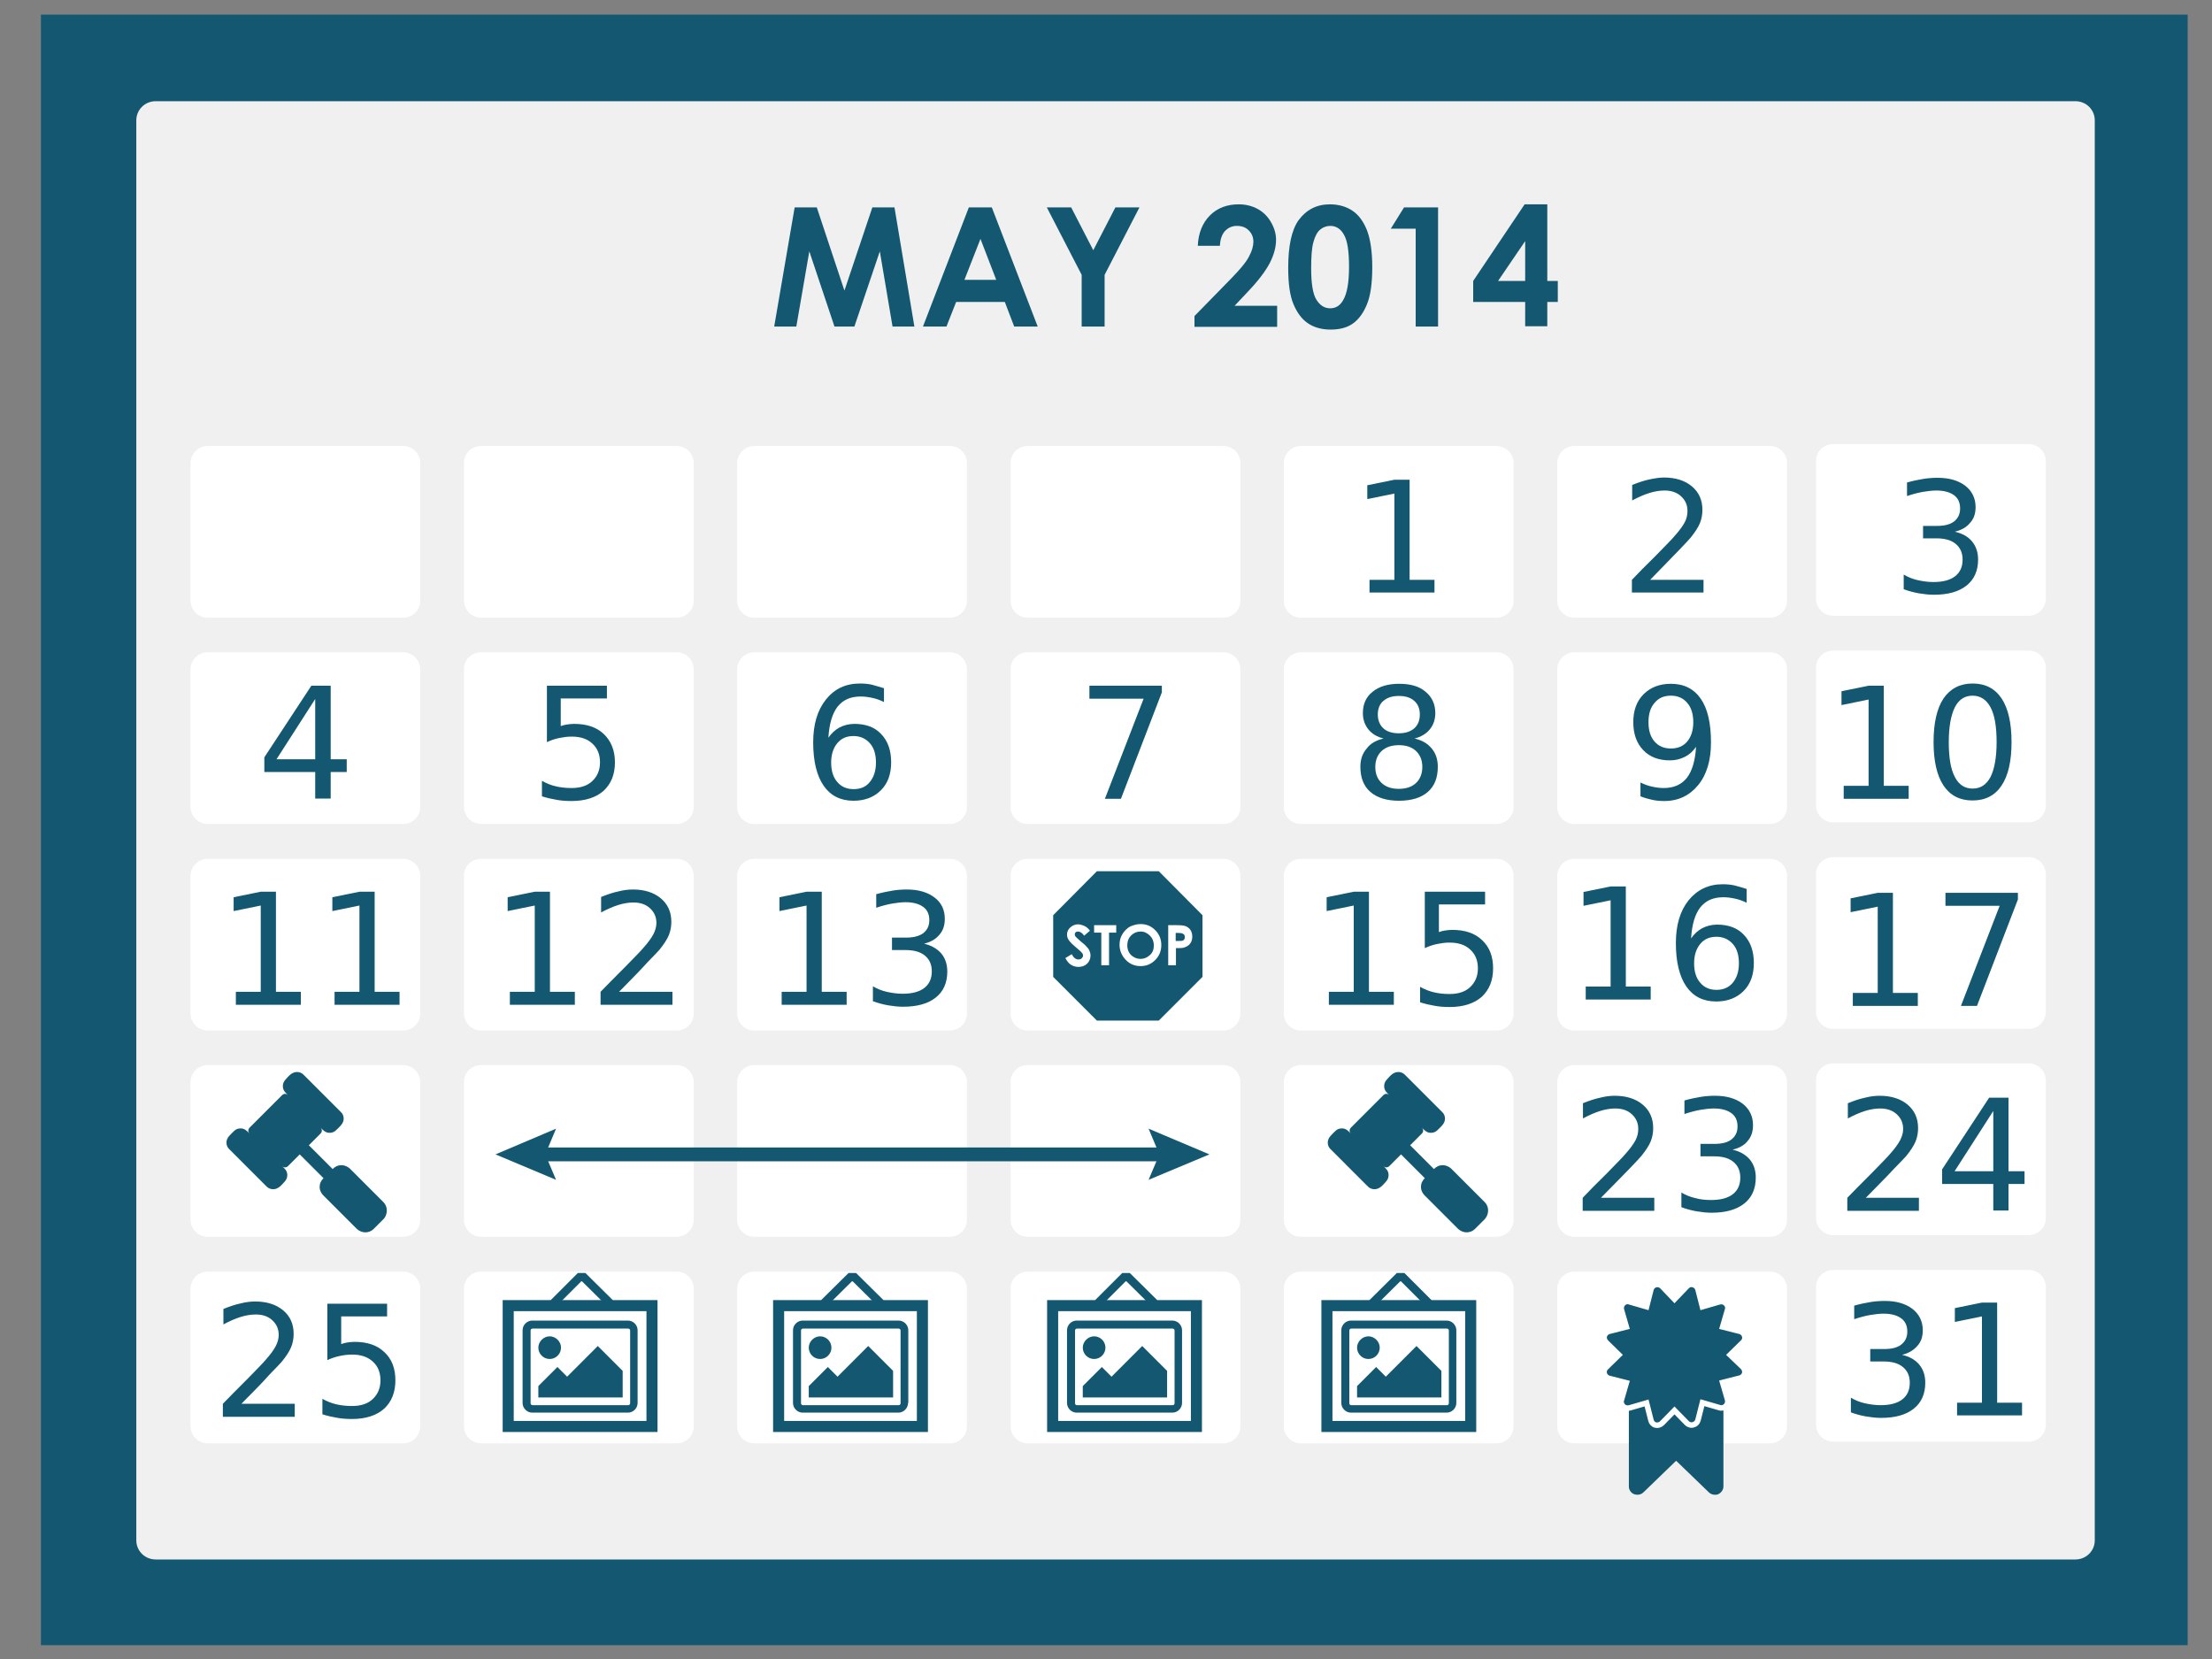 <?xml version="1.0" encoding="utf-8"?>
<!-- Generator: Adobe Illustrator 15.0.0, SVG Export Plug-In . SVG Version: 6.00 Build 0)  -->
<!DOCTYPE svg PUBLIC "-//W3C//DTD SVG 1.1//EN" "http://www.w3.org/Graphics/SVG/1.1/DTD/svg11.dtd">
<svg version="1.1"
	 id="svg2558" xmlns:rdf="http://www.w3.org/1999/02/22-rdf-syntax-ns#" xmlns:dc="http://purl.org/dc/elements/1.1/" xmlns:cc="http://creativecommons.org/ns#" xmlns:svg="http://www.w3.org/2000/svg"
	 xmlns="http://www.w3.org/2000/svg" xmlns:xlink="http://www.w3.org/1999/xlink" x="0px" y="0px" width="800px" height="600px"
	 viewBox="0 0 800 600" style="enable-background:new 0 0 800 600;" xml:space="preserve">
<rect x="0" y="0" width="800" height="600" fill="#808080" stroke="none"/>
<style type="text/css">
<![CDATA[
	.st0{fill:#135870;}
	.st1{fill:none;stroke:#135870;stroke-width:3;}
	.st2{fill:none;stroke:#135870;stroke-width:4;}
	.st3{fill:#135870;stroke:#FFFFFF;stroke-width:2;stroke-miterlimit:10;}
	.st4{fill:#F0F0F0;}
	.st5{fill:#FFFFFF;}
	.st6{fill:none;stroke:#135870;stroke-width:5;stroke-miterlimit:10;}
]]>
</style>
<path id="rect2160" class="st0" d="M14.8,5.3h776.4V595H14.8V5.3L14.8,5.3z"/>
<path id="rect4306" class="st4" d="M56.3,36.6h694.3c3.9,0,7,3.1,7,6.9v513.6c0,3.8-3.1,6.9-7,6.9H56.3c-3.9,0-7-3.1-7-6.9V43.5
	C49.3,39.7,52.4,36.6,56.3,36.6z"/>
<path id="rect4373" class="st5" d="M569.4,459.9h70.7c3.5,0,6.2,2.8,6.2,6.2v49.7c0,3.5-2.8,6.2-6.2,6.2h-70.7
	c-3.5,0-6.2-2.8-6.2-6.2v-49.7C563.2,462.7,566,459.9,569.4,459.9z"/>
<path id="rect4385" class="st5" d="M569.4,385.2h70.7c3.5,0,6.2,2.8,6.2,6.2v49.7c0,3.5-2.8,6.2-6.2,6.2h-70.7
	c-3.5,0-6.2-2.8-6.2-6.2v-49.7C563.2,388,566,385.2,569.4,385.2z"/>
<path id="rect4397" class="st5" d="M569.4,310.6h70.7c3.5,0,6.2,2.8,6.2,6.2v49.7c0,3.5-2.8,6.2-6.2,6.2h-70.7
	c-3.5,0-6.2-2.8-6.2-6.2v-49.7C563.2,313.4,566,310.6,569.4,310.6z"/>
<path id="rect4409" class="st5" d="M569.4,235.9h70.7c3.5,0,6.2,2.8,6.2,6.2v49.7c0,3.5-2.8,6.2-6.2,6.2h-70.7
	c-3.5,0-6.2-2.8-6.2-6.2v-49.7C563.2,238.7,566,235.9,569.4,235.9z"/>
<path id="rect4421" class="st5" d="M569.4,161.3h70.7c3.5,0,6.2,2.8,6.2,6.2v49.7c0,3.5-2.8,6.2-6.2,6.2h-70.7
	c-3.5,0-6.2-2.8-6.2-6.2v-49.7C563.2,164.1,566,161.3,569.4,161.3z"/>
<path id="text4529" class="st0" d="M593.3,288v-5c1.4,0.7,2.8,1.2,4.2,1.5c1.4,0.3,2.8,0.5,4.2,0.5c3.6,0,6.4-1.2,8.4-3.7
	c1.9-2.5,3-6.2,3.3-11.2c-1.1,1.6-2.4,2.8-4,3.6c-1.6,0.8-3.4,1.3-5.4,1.3c-4.1,0-7.3-1.2-9.7-3.7c-2.4-2.5-3.6-5.9-3.6-10.1
	c0-4.2,1.2-7.6,3.7-10.1c2.5-2.5,5.8-3.8,9.9-3.8c4.7,0,8.3,1.8,10.8,5.4c2.5,3.6,3.7,8.9,3.7,15.8c0,6.4-1.5,11.6-4.6,15.4
	c-3.1,3.8-7.2,5.8-12.3,5.8c-1.4,0-2.8-0.1-4.2-0.4C596.3,289,594.8,288.6,593.3,288L593.3,288z M604.3,270.7c2.5,0,4.4-0.8,5.9-2.5
	c1.4-1.7,2.2-4,2.2-7c0-2.9-0.7-5.3-2.2-7c-1.4-1.7-3.4-2.6-5.9-2.6c-2.5,0-4.4,0.8-5.9,2.6c-1.5,1.7-2.2,4-2.2,7c0,3,0.7,5.3,2.2,7
	C599.9,269.9,601.8,270.7,604.3,270.7z"/>
<path id="rect4375" class="st5" d="M470.5,459.9h70.7c3.5,0,6.2,2.8,6.2,6.2v49.7c0,3.5-2.8,6.2-6.2,6.2h-70.7
	c-3.5,0-6.2-2.8-6.2-6.2v-49.7C464.3,462.7,467.1,459.9,470.5,459.9z"/>
<path id="rect4387" class="st5" d="M470.5,385.2h70.7c3.5,0,6.2,2.8,6.2,6.2v49.7c0,3.5-2.8,6.2-6.2,6.2h-70.7
	c-3.5,0-6.2-2.8-6.2-6.2v-49.7C464.3,388,467.1,385.2,470.5,385.2z"/>
<path id="rect4399" class="st5" d="M470.5,310.6h70.7c3.5,0,6.2,2.8,6.2,6.2v49.7c0,3.5-2.8,6.2-6.2,6.2h-70.7
	c-3.5,0-6.2-2.8-6.2-6.2v-49.7C464.3,313.4,467.1,310.6,470.5,310.6z"/>
<path id="rect4411" class="st5" d="M470.5,235.9h70.7c3.5,0,6.2,2.8,6.2,6.2v49.7c0,3.5-2.8,6.2-6.2,6.2h-70.7
	c-3.5,0-6.2-2.8-6.2-6.2v-49.7C464.3,238.7,467.1,235.9,470.5,235.9z"/>
<path id="rect4423" class="st5" d="M470.5,161.3h70.7c3.5,0,6.2,2.8,6.2,6.2v49.7c0,3.5-2.8,6.2-6.2,6.2h-70.7
	c-3.5,0-6.2-2.8-6.2-6.2v-49.7C464.3,164.1,467.1,161.3,470.5,161.3z"/>
<path id="text4533" class="st0" d="M505.9,269.5c-2.6,0-4.7,0.7-6.2,2.1c-1.5,1.4-2.3,3.3-2.3,5.8s0.8,4.4,2.3,5.8
	c1.5,1.4,3.6,2.1,6.2,2.1c2.6,0,4.7-0.7,6.2-2.1c1.5-1.4,2.3-3.4,2.3-5.8c0-2.5-0.8-4.4-2.3-5.8
	C510.6,270.2,508.6,269.5,505.9,269.5z M500.4,267.1c-2.4-0.6-4.2-1.7-5.5-3.3c-1.3-1.6-2-3.6-2-5.9c0-3.3,1.2-5.9,3.5-7.7
	c2.3-1.9,5.5-2.9,9.6-2.9c4.1,0,7.3,0.9,9.6,2.9c2.3,1.9,3.5,4.5,3.5,7.7c0,2.3-0.7,4.3-2,5.9c-1.3,1.6-3.2,2.7-5.5,3.3
	c2.7,0.6,4.7,1.8,6.2,3.6c1.5,1.8,2.2,4,2.2,6.6c0,4-1.2,7-3.6,9.1c-2.4,2.1-5.9,3.2-10.4,3.2c-4.5,0-8-1.1-10.4-3.2
	c-2.4-2.1-3.6-5.1-3.6-9.1c0-2.6,0.7-4.8,2.3-6.6C495.6,268.9,497.7,267.7,500.4,267.1z M498.3,258.4c0,2.1,0.7,3.8,2,5
	c1.3,1.2,3.2,1.8,5.6,1.8c2.4,0,4.2-0.6,5.6-1.8c1.3-1.2,2-2.8,2-5c0-2.1-0.7-3.8-2-4.9c-1.3-1.2-3.2-1.8-5.6-1.8
	c-2.4,0-4.2,0.6-5.6,1.8C499,254.6,498.3,256.3,498.3,258.4z"/>
<path id="rect4377" class="st5" d="M371.7,459.9h70.7c3.5,0,6.2,2.8,6.2,6.2v49.7c0,3.5-2.8,6.2-6.2,6.2h-70.7
	c-3.5,0-6.2-2.8-6.2-6.2v-49.7C365.4,462.7,368.2,459.9,371.7,459.9z"/>
<path id="rect4389" class="st5" d="M371.7,385.2h70.7c3.5,0,6.2,2.8,6.2,6.2v49.7c0,3.5-2.8,6.2-6.2,6.2h-70.7
	c-3.5,0-6.2-2.8-6.2-6.2v-49.7C365.4,388,368.2,385.2,371.7,385.2z"/>
<path id="rect4401" class="st5" d="M371.7,310.6h70.7c3.5,0,6.2,2.8,6.2,6.2v49.7c0,3.5-2.8,6.2-6.2,6.2h-70.7
	c-3.5,0-6.2-2.8-6.2-6.2v-49.7C365.4,313.4,368.2,310.6,371.7,310.6z"/>
<path id="rect4413" class="st5" d="M371.7,235.9h70.7c3.5,0,6.2,2.8,6.2,6.2v49.7c0,3.5-2.8,6.2-6.2,6.2h-70.7
	c-3.5,0-6.2-2.8-6.2-6.2v-49.7C365.4,238.7,368.2,235.9,371.7,235.9z"/>
<path id="rect4425" class="st5" d="M371.7,161.3h70.7c3.5,0,6.2,2.8,6.2,6.2v49.7c0,3.5-2.8,6.2-6.2,6.2h-70.7
	c-3.5,0-6.2-2.8-6.2-6.2v-49.7C365.4,164.1,368.2,161.3,371.7,161.3z"/>
<path id="text4537" class="st0" d="M393.9,248h26.3v2.4l-14.8,38.5h-5.8l14-36.2h-19.6V248L393.9,248z"/>
<path id="rect4379" class="st5" d="M272.8,459.9h70.7c3.5,0,6.2,2.8,6.2,6.2v49.7c0,3.5-2.8,6.2-6.2,6.2h-70.7
	c-3.5,0-6.2-2.8-6.2-6.2v-49.7C266.6,462.7,269.4,459.9,272.8,459.9z"/>
<path id="rect4391" class="st5" d="M272.8,385.2h70.7c3.5,0,6.2,2.8,6.2,6.2v49.7c0,3.5-2.8,6.2-6.2,6.2h-70.7
	c-3.5,0-6.2-2.8-6.2-6.2v-49.7C266.6,388,269.4,385.2,272.8,385.2z"/>
<path id="rect4403" class="st5" d="M272.8,310.6h70.7c3.5,0,6.2,2.8,6.2,6.2v49.7c0,3.5-2.8,6.2-6.2,6.2h-70.7
	c-3.5,0-6.2-2.8-6.2-6.2v-49.7C266.6,313.4,269.4,310.6,272.8,310.6z"/>
<path id="rect4415" class="st5" d="M272.8,235.9h70.7c3.5,0,6.2,2.8,6.2,6.2v49.7c0,3.5-2.8,6.2-6.2,6.2h-70.7
	c-3.5,0-6.2-2.8-6.2-6.2v-49.7C266.6,238.7,269.4,235.9,272.8,235.9z"/>
<path id="rect4427" class="st5" d="M272.8,161.3h70.7c3.5,0,6.2,2.8,6.2,6.2v49.7c0,3.5-2.8,6.2-6.2,6.2h-70.7
	c-3.5,0-6.2-2.8-6.2-6.2v-49.7C266.6,164.1,269.4,161.3,272.8,161.3z"/>
<path id="text4541" class="st0" d="M308.7,266.2c-2.5,0-4.4,0.8-5.9,2.6c-1.4,1.7-2.2,4-2.2,7c0,2.9,0.7,5.3,2.2,7
	c1.4,1.7,3.4,2.6,5.9,2.6c2.5,0,4.5-0.8,5.9-2.6c1.4-1.7,2.2-4,2.2-7c0-3-0.7-5.3-2.2-7C313.1,267.1,311.1,266.2,308.7,266.2z
	 M319.7,248.9v5c-1.4-0.7-2.8-1.2-4.2-1.5c-1.4-0.3-2.8-0.5-4.2-0.5c-3.7,0-6.4,1.2-8.4,3.7c-1.9,2.5-3,6.2-3.3,11.2
	c1.1-1.6,2.4-2.8,4-3.7c1.6-0.8,3.4-1.3,5.4-1.3c4.1,0,7.4,1.2,9.7,3.7c2.4,2.5,3.6,5.9,3.6,10.2c0,4.2-1.2,7.6-3.7,10.1
	c-2.5,2.5-5.8,3.8-9.9,3.8c-4.7,0-8.3-1.8-10.8-5.4c-2.5-3.6-3.8-8.9-3.8-15.7c0-6.5,1.5-11.6,4.6-15.5s7.2-5.8,12.3-5.8
	c1.4,0,2.8,0.1,4.2,0.4C316.6,248,318.1,248.4,319.7,248.9L319.7,248.9z"/>
<path id="rect4381" class="st5" d="M174,459.9h70.7c3.5,0,6.2,2.8,6.2,6.2v49.7c0,3.5-2.8,6.2-6.2,6.2H174c-3.4,0-6.2-2.8-6.2-6.2
	v-49.7C167.7,462.7,170.5,459.9,174,459.9z"/>
<path id="rect4393" class="st5" d="M174,385.2h70.7c3.5,0,6.2,2.8,6.2,6.2v49.7c0,3.5-2.8,6.2-6.2,6.2H174c-3.4,0-6.2-2.8-6.2-6.2
	v-49.7C167.7,388,170.5,385.2,174,385.2z"/>
<path id="rect4405" class="st5" d="M174,310.6h70.7c3.5,0,6.2,2.8,6.2,6.2v49.7c0,3.5-2.8,6.2-6.2,6.2H174c-3.4,0-6.2-2.8-6.2-6.2
	v-49.7C167.7,313.4,170.5,310.6,174,310.6z"/>
<path id="rect4417" class="st5" d="M174,235.9h70.7c3.5,0,6.2,2.8,6.2,6.2v49.7c0,3.5-2.8,6.2-6.2,6.2H174c-3.4,0-6.2-2.8-6.2-6.2
	v-49.7C167.7,238.7,170.5,235.9,174,235.9z"/>
<path id="rect4429" class="st5" d="M174,161.3h70.7c3.5,0,6.2,2.8,6.2,6.2v49.7c0,3.5-2.8,6.2-6.2,6.2H174c-3.4,0-6.2-2.8-6.2-6.2
	v-49.7C167.7,164.1,170.5,161.3,174,161.3z"/>
<path id="text4545" class="st0" d="M197.8,248h21.7v4.6h-16.7v10c0.8-0.3,1.6-0.5,2.4-0.6c0.8-0.1,1.6-0.2,2.4-0.2
	c4.6,0,8.2,1.2,10.8,3.7s4,5.9,4,10.2c0,4.4-1.4,7.8-4.1,10.3c-2.7,2.4-6.6,3.7-11.6,3.7c-1.7,0-3.5-0.1-5.2-0.4
	c-1.8-0.3-3.6-0.7-5.5-1.3v-5.6c1.6,0.9,3.3,1.6,5.1,2c1.7,0.4,3.6,0.6,5.6,0.6c3.2,0,5.7-0.8,7.5-2.5c1.8-1.7,2.8-3.9,2.8-6.8
	c0-2.8-0.9-5.1-2.8-6.8c-1.8-1.7-4.3-2.5-7.5-2.5c-1.5,0-2.9,0.2-4.4,0.5c-1.5,0.3-3,0.8-4.5,1.5V248L197.8,248z"/>
<path id="rect4383" class="st5" d="M75.1,459.9h70.7c3.4,0,6.2,2.8,6.2,6.2v49.7c0,3.5-2.8,6.2-6.2,6.2H75.1c-3.4,0-6.2-2.8-6.2-6.2
	v-49.7C68.9,462.7,71.7,459.9,75.1,459.9z"/>
<path id="rect4395" class="st5" d="M75.1,385.2h70.7c3.4,0,6.2,2.8,6.2,6.2v49.7c0,3.5-2.8,6.2-6.2,6.2H75.1c-3.4,0-6.2-2.8-6.2-6.2
	v-49.7C68.9,388,71.7,385.2,75.1,385.2z"/>
<path id="rect4407" class="st5" d="M75.1,310.6h70.7c3.4,0,6.2,2.8,6.2,6.2v49.7c0,3.5-2.8,6.2-6.2,6.2H75.1c-3.4,0-6.2-2.8-6.2-6.2
	v-49.7C68.9,313.4,71.7,310.6,75.1,310.6z"/>
<path id="rect4419" class="st5" d="M75.1,235.9h70.7c3.4,0,6.2,2.8,6.2,6.2v49.7c0,3.5-2.8,6.2-6.2,6.2H75.1c-3.4,0-6.2-2.8-6.2-6.2
	v-49.7C68.9,238.7,71.7,235.9,75.1,235.9z"/>
<path id="rect4431" class="st5" d="M75.1,161.3h70.7c3.4,0,6.2,2.8,6.2,6.2v49.7c0,3.5-2.8,6.2-6.2,6.2H75.1c-3.4,0-6.2-2.8-6.2-6.2
	v-49.7C68.9,164.1,71.7,161.3,75.1,161.3z"/>
<path id="text4549" class="st0" d="M114,252.8l-14,21.8h14V252.8z M112.6,248h7v26.6h5.8v4.6h-5.8v9.6H114v-9.6H95.6v-5.3L112.6,248
	L112.6,248z"/>
<path id="rect4373_1_" class="st5" d="M663,459.3h70.7c3.5,0,6.2,2.8,6.2,6.2v49.7c0,3.5-2.8,6.2-6.2,6.2H663
	c-3.5,0-6.2-2.8-6.2-6.2v-49.7C656.7,462.1,659.5,459.3,663,459.3z"/>
<path id="rect4385_1_" class="st5" d="M663,384.6h70.7c3.5,0,6.2,2.8,6.2,6.2v49.7c0,3.5-2.8,6.2-6.2,6.2H663
	c-3.5,0-6.2-2.8-6.2-6.2v-49.7C656.7,387.4,659.5,384.6,663,384.6z"/>
<path id="rect4397_1_" class="st5" d="M663,310h70.7c3.5,0,6.2,2.8,6.2,6.2v49.7c0,3.5-2.8,6.2-6.2,6.2H663c-3.5,0-6.2-2.8-6.2-6.2
	v-49.7C656.7,312.8,659.5,310,663,310z"/>
<path id="rect4409_1_" class="st5" d="M663,235.3h70.7c3.5,0,6.2,2.8,6.2,6.2v49.7c0,3.5-2.8,6.2-6.2,6.2H663
	c-3.5,0-6.2-2.8-6.2-6.2v-49.7C656.7,238.1,659.5,235.3,663,235.3z"/>
<path id="rect4421_1_" class="st5" d="M663,160.6h70.7c3.5,0,6.2,2.8,6.2,6.2v49.7c0,3.4-2.8,6.2-6.2,6.2H663
	c-3.5,0-6.2-2.8-6.2-6.2v-49.7C656.7,163.4,659.5,160.6,663,160.6z"/>
<path id="text4553" class="st0" d="M707,192.3c2.6,0.6,4.7,1.7,6.2,3.5c1.5,1.8,2.2,4,2.2,6.6c0,4-1.4,7.2-4.2,9.4
	c-2.8,2.2-6.7,3.3-11.8,3.3c-1.7,0-3.5-0.2-5.3-0.5c-1.8-0.3-3.7-0.8-5.6-1.5v-5.3c1.5,0.9,3.2,1.6,5,2c1.8,0.4,3.7,0.7,5.7,0.7
	c3.5,0,6.1-0.7,7.9-2.1c1.8-1.4,2.7-3.4,2.7-6c0-2.4-0.8-4.3-2.5-5.7c-1.7-1.4-4-2-7-2h-4.8v-4.5h5c2.7,0,4.8-0.5,6.2-1.6
	c1.4-1.1,2.2-2.6,2.2-4.7c0-2.1-0.7-3.7-2.2-4.8c-1.5-1.1-3.6-1.7-6.4-1.7c-1.5,0-3.1,0.2-4.9,0.5c-1.7,0.3-3.6,0.8-5.7,1.5v-4.9
	c2.1-0.6,4.1-1,5.9-1.3c1.8-0.3,3.6-0.4,5.2-0.4c4.2,0,7.5,1,10,2.9c2.4,1.9,3.7,4.5,3.7,7.7c0,2.3-0.6,4.2-2,5.7
	C711.2,190.7,709.4,191.7,707,192.3L707,192.3z"/>
<path id="text4557" class="st0" d="M596.8,209.7h19.3v4.6h-25.9v-4.6c2.1-2.2,4.9-5.1,8.6-8.7c3.6-3.7,5.9-6,6.8-7.1
	c1.8-2,3-3.7,3.7-5s1-2.7,1-4.1c0-2.2-0.8-3.9-2.3-5.3c-1.5-1.4-3.5-2.1-6-2.1c-1.7,0-3.6,0.3-5.5,0.9c-1.9,0.6-4,1.5-6.2,2.7v-5.6
	c2.2-0.9,4.3-1.6,6.2-2s3.7-0.7,5.3-0.7c4.2,0,7.6,1.1,10.1,3.2c2.5,2.1,3.8,4.9,3.8,8.5c0,1.7-0.3,3.3-0.9,4.8
	c-0.6,1.5-1.8,3.3-3.4,5.3c-0.4,0.5-1.9,2.1-4.3,4.6C604.7,201.6,601.2,205.2,596.8,209.7L596.8,209.7z"/>
<path id="text4561" class="st0" d="M495.3,209.7h9v-31.2l-9.8,2v-5l9.8-2h5.5v36.2h9v4.6h-23.5V209.7L495.3,209.7z"/>
<path id="text4525_1_" class="st0" d="M666.8,284.2h9V253l-9.8,2v-5l9.8-2h5.5v36.2h9v4.7h-23.5V284.2L666.8,284.2z M713.4,251.6
	c-2.8,0-5,1.4-6.4,4.2c-1.4,2.8-2.2,7-2.2,12.6c0,5.6,0.7,9.8,2.2,12.6c1.4,2.8,3.6,4.2,6.4,4.2c2.9,0,5-1.4,6.5-4.2
	c1.4-2.8,2.2-7,2.2-12.6c0-5.6-0.7-9.8-2.2-12.6C718.4,253,716.2,251.6,713.4,251.6z M713.4,247.2c4.6,0,8.1,1.8,10.5,5.4
	c2.4,3.6,3.6,8.9,3.6,15.8c0,6.9-1.2,12.1-3.6,15.7c-2.4,3.6-5.9,5.4-10.5,5.4c-4.6,0-8.1-1.8-10.5-5.4c-2.4-3.6-3.6-8.9-3.6-15.7
	c0-6.9,1.2-12.2,3.6-15.8C705.3,249.1,708.8,247.2,713.4,247.2z"/>
<path id="text4505" class="st0" d="M480.6,358.7h9v-31.2l-9.8,2v-5l9.8-2h5.5v36.2h9v4.7h-23.5V358.7z M515.4,322.5h21.7v4.6h-16.7
	v10c0.8-0.3,1.6-0.5,2.4-0.6c0.8-0.1,1.6-0.2,2.4-0.2c4.6,0,8.2,1.2,10.8,3.7c2.7,2.5,4,5.9,4,10.2c0,4.4-1.4,7.8-4.1,10.3
	c-2.7,2.4-6.6,3.7-11.6,3.7c-1.7,0-3.5-0.1-5.2-0.4c-1.8-0.3-3.6-0.7-5.5-1.3v-5.6c1.6,0.9,3.3,1.6,5.1,2c1.7,0.4,3.6,0.6,5.5,0.6
	c3.2,0,5.7-0.8,7.5-2.5c1.8-1.7,2.8-3.9,2.8-6.8c0-2.8-0.9-5.1-2.8-6.8c-1.8-1.7-4.3-2.5-7.5-2.5c-1.5,0-2.9,0.2-4.4,0.5
	c-1.5,0.3-3,0.8-4.5,1.5V322.5L515.4,322.5z"/>
<path id="text4513" class="st0" d="M282.7,358.7h9v-31.2l-9.8,2v-5l9.8-2h5.5v36.2h9v4.7h-23.5V358.7z M334.2,341.3
	c2.6,0.6,4.7,1.8,6.2,3.5c1.5,1.8,2.2,4,2.2,6.6c0,4-1.4,7.2-4.2,9.4c-2.8,2.2-6.7,3.3-11.8,3.3c-1.7,0-3.5-0.2-5.3-0.5
	c-1.8-0.3-3.7-0.8-5.6-1.5v-5.4c1.5,0.9,3.2,1.6,5,2c1.8,0.4,3.7,0.7,5.7,0.7c3.5,0,6.1-0.7,7.9-2.1c1.8-1.4,2.7-3.4,2.7-6
	c0-2.4-0.8-4.3-2.5-5.7c-1.7-1.4-4-2-7.1-2h-4.8v-4.5h5c2.7,0,4.8-0.5,6.3-1.6c1.4-1.1,2.2-2.6,2.2-4.7c0-2.1-0.7-3.7-2.2-4.8
	c-1.5-1.1-3.6-1.7-6.4-1.7c-1.5,0-3.1,0.2-4.9,0.5c-1.7,0.3-3.6,0.8-5.7,1.5v-4.9c2.1-0.6,4.1-1,5.9-1.3c1.8-0.3,3.6-0.4,5.2-0.4
	c4.2,0,7.5,1,10,2.9c2.5,1.9,3.7,4.5,3.7,7.7c0,2.3-0.6,4.2-1.9,5.7C338.4,339.7,336.6,340.7,334.2,341.3L334.2,341.3z"/>
<path id="text4517" class="st0" d="M184.4,358.7h9v-31.2l-9.8,2v-5l9.8-2h5.5v36.2h9v4.7h-23.5V358.7z M223.9,358.7h19.3v4.7h-26
	v-4.7c2.1-2.2,5-5.1,8.6-8.7c3.6-3.7,5.9-6,6.8-7.1c1.8-2,3-3.7,3.7-5c0.7-1.4,1.1-2.7,1.1-4.1c0-2.2-0.8-3.9-2.3-5.3
	c-1.5-1.4-3.5-2.1-6-2.1c-1.7,0-3.6,0.3-5.5,0.9c-1.9,0.6-4,1.5-6.2,2.7v-5.6c2.2-0.9,4.3-1.6,6.2-2c1.9-0.5,3.7-0.7,5.3-0.7
	c4.2,0,7.6,1.1,10.1,3.2c2.5,2.1,3.8,4.9,3.8,8.5c0,1.7-0.3,3.3-0.9,4.8c-0.6,1.5-1.8,3.3-3.4,5.3c-0.5,0.5-1.9,2.1-4.4,4.6
	C231.8,350.7,228.3,354.2,223.9,358.7L223.9,358.7z"/>
<path id="text4521" class="st0" d="M85.3,358.7h9v-31.2l-9.8,2v-5l9.8-2h5.5v36.2h9v4.7H85.3V358.7z M121,358.7h9v-31.2l-9.8,2v-5
	l9.8-2h5.5v36.2h9v4.7H121V358.7L121,358.7z"/>
<path id="text4501" class="st0" d="M573.5,356.8h9v-31.2l-9.8,2v-5l9.8-2h5.5v36.2h9v4.7h-23.5V356.8L573.5,356.8z M620.8,338.8
	c-2.5,0-4.4,0.8-5.9,2.6c-1.4,1.7-2.2,4-2.2,7c0,2.9,0.7,5.3,2.2,7c1.4,1.7,3.4,2.6,5.9,2.6c2.5,0,4.5-0.9,5.9-2.6
	c1.4-1.7,2.2-4,2.2-7c0-3-0.7-5.3-2.2-7C625.2,339.7,623.2,338.8,620.8,338.8z M631.7,321.5v5c-1.4-0.7-2.8-1.2-4.2-1.5
	c-1.4-0.3-2.8-0.5-4.2-0.5c-3.7,0-6.4,1.2-8.4,3.7c-1.9,2.5-3,6.2-3.3,11.2c1.1-1.6,2.4-2.8,4-3.7c1.6-0.8,3.4-1.3,5.4-1.3
	c4.1,0,7.4,1.2,9.7,3.7c2.4,2.5,3.6,5.9,3.6,10.2c0,4.2-1.2,7.6-3.7,10.1c-2.5,2.5-5.8,3.8-9.9,3.8c-4.7,0-8.3-1.8-10.8-5.4
	c-2.5-3.6-3.8-8.9-3.8-15.7c0-6.5,1.5-11.6,4.6-15.5c3.1-3.8,7.2-5.8,12.3-5.8c1.4,0,2.8,0.1,4.2,0.4
	C628.7,320.6,630.2,321,631.7,321.5L631.7,321.5z"/>
<path id="text4497" class="st0" d="M670.1,359.1h9v-31.2l-9.8,2v-5l9.8-2h5.5v36.2h9v4.7h-23.5V359.1L670.1,359.1z M703.5,322.9
	h26.3v2.4l-14.8,38.5h-5.8l14-36.2h-19.6V322.9L703.5,322.9z"/>
<path id="text4469" class="st0" d="M674.8,433.2H694v4.7h-25.9v-4.7c2.1-2.2,5-5.1,8.6-8.7c3.6-3.7,5.9-6,6.8-7.1c1.8-2,3-3.7,3.7-5
	c0.7-1.4,1.1-2.7,1.1-4.1c0-2.2-0.8-3.9-2.3-5.3c-1.5-1.4-3.5-2.1-6-2.1c-1.7,0-3.6,0.3-5.5,0.9c-1.9,0.6-4,1.5-6.2,2.7V399
	c2.2-0.9,4.3-1.6,6.2-2c1.9-0.5,3.7-0.7,5.3-0.7c4.2,0,7.6,1.1,10.1,3.2c2.5,2.1,3.8,4.9,3.8,8.5c0,1.7-0.3,3.3-0.9,4.8
	s-1.8,3.3-3.4,5.3c-0.5,0.5-1.9,2.1-4.4,4.6C682.7,425.2,679.2,428.7,674.8,433.2L674.8,433.2z M720.9,401.8l-14,21.8h14V401.8z
	 M719.4,397h7v26.6h5.8v4.6h-5.8v9.6h-5.5v-9.6h-18.5v-5.3L719.4,397z"/>
<path id="text4473" class="st0" d="M579,433.2h19.3v4.7h-25.9v-4.7c2.1-2.2,4.9-5.1,8.6-8.7c3.6-3.7,5.9-6,6.8-7.1
	c1.8-2,3-3.7,3.7-5c0.7-1.4,1-2.7,1-4.1c0-2.2-0.8-3.9-2.3-5.3c-1.5-1.4-3.5-2.1-6-2.1c-1.7,0-3.6,0.3-5.5,0.9
	c-1.9,0.6-4,1.5-6.2,2.7V399c2.2-0.9,4.3-1.6,6.2-2c1.9-0.5,3.7-0.7,5.3-0.7c4.2,0,7.6,1.1,10.1,3.2c2.5,2.1,3.8,4.9,3.8,8.5
	c0,1.7-0.3,3.3-0.9,4.8s-1.8,3.3-3.4,5.3c-0.4,0.5-1.9,2.1-4.3,4.6C586.9,425.2,583.4,428.7,579,433.2L579,433.2z M626.6,415.8
	c2.7,0.6,4.7,1.8,6.2,3.5c1.5,1.8,2.2,4,2.2,6.6c0,4-1.4,7.2-4.2,9.4c-2.8,2.2-6.7,3.3-11.8,3.3c-1.7,0-3.5-0.2-5.3-0.5
	c-1.8-0.3-3.7-0.8-5.6-1.5v-5.3c1.5,0.9,3.2,1.6,5,2c1.8,0.5,3.7,0.7,5.7,0.7c3.5,0,6.1-0.7,7.9-2.1c1.8-1.4,2.7-3.4,2.7-6
	c0-2.4-0.8-4.3-2.5-5.7c-1.7-1.4-4-2-7.1-2h-4.8v-4.5h5c2.7,0,4.8-0.5,6.2-1.6c1.4-1.1,2.2-2.6,2.2-4.7c0-2.1-0.7-3.7-2.2-4.8
	c-1.5-1.1-3.6-1.7-6.4-1.7c-1.5,0-3.1,0.2-4.9,0.5c-1.7,0.3-3.6,0.8-5.7,1.5V398c2.1-0.6,4.1-1,5.9-1.3s3.6-0.4,5.2-0.4
	c4.2,0,7.5,1,10,2.9c2.4,1.9,3.7,4.5,3.7,7.7c0,2.3-0.6,4.2-1.9,5.7C630.9,414.2,629,415.2,626.6,415.8L626.6,415.8z"/>
<path id="text4465" class="st0" d="M87.3,507.7h19.3v4.7h-26v-4.7c2.1-2.2,5-5.1,8.6-8.7c3.6-3.7,5.9-6,6.8-7.1c1.8-2,3-3.7,3.7-5
	c0.7-1.4,1.1-2.7,1.1-4.1c0-2.2-0.8-3.9-2.3-5.3c-1.5-1.4-3.5-2.1-6-2.1c-1.7,0-3.6,0.3-5.5,0.9c-1.9,0.6-4,1.5-6.2,2.7v-5.6
	c2.2-0.9,4.3-1.6,6.2-2c1.9-0.5,3.7-0.7,5.3-0.7c4.2,0,7.6,1.1,10.1,3.2c2.5,2.1,3.8,4.9,3.8,8.5c0,1.7-0.3,3.3-0.9,4.8
	c-0.6,1.5-1.8,3.3-3.4,5.3c-0.5,0.5-1.9,2.1-4.4,4.6C95.2,499.7,91.8,503.2,87.3,507.7L87.3,507.7z M118.3,471.5H140v4.6h-16.6v10
	c0.8-0.3,1.6-0.5,2.4-0.6c0.8-0.1,1.6-0.2,2.4-0.2c4.6,0,8.2,1.2,10.8,3.7c2.7,2.5,4,5.9,4,10.2c0,4.4-1.4,7.8-4.1,10.3
	c-2.7,2.4-6.6,3.7-11.6,3.7c-1.7,0-3.5-0.1-5.2-0.4c-1.8-0.3-3.6-0.7-5.5-1.3v-5.6c1.6,0.9,3.3,1.6,5.1,2c1.7,0.4,3.6,0.6,5.6,0.6
	c3.2,0,5.7-0.8,7.5-2.5c1.8-1.7,2.8-3.9,2.8-6.8c0-2.8-0.9-5.1-2.8-6.8c-1.9-1.7-4.3-2.5-7.5-2.5c-1.5,0-3,0.2-4.4,0.5
	c-1.5,0.3-3,0.8-4.5,1.5V471.5L118.3,471.5z"/>
<path id="text4569" class="st0" d="M687.9,490c2.6,0.6,4.7,1.7,6.2,3.5c1.5,1.8,2.2,4,2.2,6.6c0,4-1.4,7.2-4.2,9.4
	c-2.8,2.2-6.7,3.3-11.8,3.3c-1.7,0-3.5-0.2-5.3-0.5c-1.8-0.3-3.7-0.8-5.6-1.5v-5.3c1.5,0.9,3.2,1.6,5,2c1.8,0.4,3.7,0.7,5.7,0.7
	c3.5,0,6.1-0.7,7.9-2.1c1.8-1.4,2.7-3.4,2.7-6c0-2.4-0.8-4.3-2.5-5.7c-1.7-1.4-4-2-7-2h-4.8v-4.5h5c2.7,0,4.8-0.5,6.2-1.6
	c1.4-1.1,2.2-2.6,2.2-4.7c0-2.1-0.7-3.7-2.2-4.8c-1.5-1.1-3.6-1.7-6.4-1.7c-1.5,0-3.1,0.2-4.9,0.5c-1.7,0.3-3.6,0.8-5.7,1.5v-4.9
	c2.1-0.6,4.1-1,5.9-1.3c1.8-0.3,3.6-0.4,5.2-0.4c4.2,0,7.5,1,10,2.9c2.4,1.9,3.7,4.5,3.7,7.7c0,2.3-0.6,4.2-2,5.7
	C692.1,488.3,690.3,489.4,687.9,490L687.9,490z M707.8,507.3h9v-31.2l-9.8,2v-5l9.8-2h5.5v36.2h9v4.6h-23.5V507.3L707.8,507.3z"/>
<g>
	<path class="st0" d="M287.4,75h8l10,30.1L315.5,75h8l7.2,43.1h-7.9l-4.6-27.2l-9.2,27.2h-7.2l-9.1-27.2l-4.7,27.2h-8L287.4,75z"/>
	<path class="st0" d="M350.4,75h8.3l16.6,43.1h-8.5l-3.4-8.9h-17.6l-3.5,8.9h-8.5L350.4,75z M354.6,86.4l-5.8,14.8h11.5L354.6,86.4z
		"/>
	<path class="st0" d="M378.6,75h8.8l8,15.5l8-15.5h8.7l-12.6,24.4v18.7h-8.3V99.4L378.6,75z"/>
	<path class="st0" d="M441.2,88.9h-8c0.2-4.6,1.7-8.3,4.4-11c2.7-2.7,6.2-4,10.4-4c2.6,0,4.9,0.6,6.9,1.7c2,1.1,3.6,2.7,4.8,4.8
		c1.2,2.1,1.8,4.2,1.8,6.3c0,2.6-0.7,5.3-2.2,8.3c-1.5,2.9-4.1,6.4-8,10.5l-4.8,5.1h15.4v7.6H432v-3.9l13.3-13.6
		c3.2-3.3,5.4-5.9,6.4-7.9c1.1-2,1.6-3.8,1.6-5.4c0-1.7-0.6-3-1.7-4.1s-2.5-1.6-4.3-1.6c-1.8,0-3.2,0.7-4.4,2
		C441.9,84.9,441.3,86.6,441.2,88.9z"/>
	<path class="st0" d="M481,73.9c3.1,0,5.9,0.8,8.1,2.3c2.3,1.5,4,3.9,5.3,7.1c1.2,3.2,1.9,7.6,1.9,13.3c0,5.7-0.6,10.2-1.9,13.4
		c-1.3,3.2-3,5.5-5.1,7c-2.1,1.5-4.8,2.2-8.1,2.2c-3.2,0-6-0.8-8.2-2.3c-2.2-1.5-3.9-3.8-5.2-6.9c-1.3-3.1-1.9-7.4-1.9-13.1
		c0-7.9,1.2-13.6,3.7-17.2C472.4,75.9,476.1,73.9,481,73.9z M481.2,81.7c-1.4,0-2.6,0.4-3.7,1.3c-1.1,0.9-1.9,2.4-2.5,4.6
		c-0.6,2.2-0.8,5.3-0.8,9.5c0,5.4,0.6,9.2,1.9,11.3c1.3,2.1,3,3.1,5,3.1c2,0,3.6-1,4.7-3c1.4-2.4,2.1-6.4,2.1-12
		c0-5.7-0.6-9.6-1.9-11.7C484.9,82.8,483.2,81.7,481.2,81.7z"/>
	<path class="st0" d="M507.8,75h12.3v43.1h-8.1V82.7H503L507.8,75z"/>
	<path class="st0" d="M551.4,73.9h8.2v27.7h3.8v7.6h-3.8v8.8h-8v-8.8h-18.8v-7.6L551.4,73.9z M551.6,101.6V87.2l-9.8,14.4H551.6z"/>
</g>
<g>
	<path class="st0" d="M621.4,500.3c1.2,0.5,1.9,1.6,1.9,2.8v34.5c0,1.2-0.8,2.3-1.9,2.8c-0.4,0.2-0.8,0.2-1.2,0.2
		c-0.8,0-1.6-0.3-2.2-0.9l-11.8-11.4l-11.8,11.4c-0.6,0.6-1.4,0.9-2.2,0.9c-0.4,0-0.8-0.1-1.2-0.2c-1.2-0.5-1.9-1.6-1.9-2.8V503
		c0-1.2,0.8-2.3,1.9-2.8c0.4-0.2,0.8-0.2,1.2-0.2c0.8,0,27.2,0,28.1,0C620.6,500,621,500.1,621.4,500.3z"/>
</g>
<g>
	<path class="st3" d="M630.3,494.4c0.6,0.6,0.9,1.5,0.7,2.3c-0.2,0.8-0.9,1.5-1.7,1.7l-6.3,1.6l1.8,6.2c0.2,0.8,0,1.7-0.6,2.3
		c-0.6,0.6-1.5,0.9-2.3,0.6l-6.2-1.8l-1.6,6.3c-0.2,0.8-0.9,1.5-1.7,1.7c-0.2,0-0.4,0.1-0.6,0.1c-0.6,0-1.3-0.3-1.7-0.7l-4.5-4.6
		l-4.5,4.6c-0.6,0.6-1.5,0.9-2.3,0.7c-0.9-0.2-1.5-0.9-1.7-1.7l-1.6-6.3l-6.2,1.8c-0.8,0.2-1.7,0-2.3-0.6c-0.6-0.6-0.9-1.5-0.6-2.3
		l1.8-6.2l-6.3-1.6c-0.8-0.2-1.5-0.9-1.7-1.7c-0.2-0.8,0-1.7,0.7-2.3l4.6-4.5l-4.6-4.5c-0.6-0.6-0.9-1.5-0.7-2.3
		c0.2-0.8,0.9-1.5,1.7-1.7l6.3-1.6l-1.8-6.2c-0.2-0.8,0-1.7,0.6-2.3c0.6-0.6,1.5-0.9,2.3-0.6l6.2,1.8l1.6-6.3
		c0.2-0.8,0.9-1.5,1.7-1.7c0.8-0.2,1.7,0,2.3,0.6l4.5,4.7l4.5-4.7c0.6-0.6,1.5-0.9,2.3-0.6c0.8,0.2,1.5,0.9,1.7,1.7l1.6,6.3l6.2-1.8
		c0.8-0.2,1.7,0,2.3,0.6c0.6,0.6,0.9,1.5,0.6,2.3l-1.8,6.2l6.3,1.6c0.8,0.2,1.5,0.9,1.7,1.7c0.2,0.8,0,1.7-0.7,2.3l-4.6,4.5
		L630.3,494.4z"/>
</g>
<polygon class="st0" points="396.7,369.1 380.9,353.3 380.9,331 396.7,315.1 419.1,315.1 434.9,331 434.9,353.3 419.1,369.1 "/>
<g>
	<path class="st5" d="M394.2,336.6l-2.1,1.8c-0.7-1-1.5-1.5-2.2-1.5c-0.4,0-0.7,0.1-0.9,0.3c-0.2,0.2-0.3,0.4-0.3,0.7
		c0,0.2,0.1,0.5,0.2,0.7c0.2,0.3,0.9,0.9,2,1.9c1.1,0.9,1.7,1.4,1.9,1.7c0.6,0.6,1,1.1,1.2,1.6c0.2,0.5,0.4,1.1,0.4,1.7
		c0,1.2-0.4,2.2-1.2,3c-0.8,0.8-1.9,1.2-3.2,1.2c-1,0-1.9-0.3-2.7-0.8c-0.8-0.5-1.4-1.3-2-2.4l2.3-1.4c0.7,1.3,1.5,1.9,2.4,1.9
		c0.5,0,0.9-0.1,1.2-0.4c0.3-0.3,0.5-0.6,0.5-1c0-0.3-0.1-0.7-0.4-1c-0.2-0.3-0.8-0.8-1.6-1.5c-1.6-1.3-2.6-2.3-3.1-3
		c-0.5-0.7-0.7-1.4-0.7-2.1c0-1,0.4-1.9,1.2-2.6c0.8-0.7,1.7-1.1,2.8-1.1c0.7,0,1.4,0.2,2.1,0.5
		C392.8,335.1,393.5,335.7,394.2,336.6z"/>
	<path class="st5" d="M395.7,334.6h8v2.7h-2.6v11.8h-2.8v-11.8h-2.6V334.6z"/>
	<path class="st5" d="M412.5,334.2c2.1,0,3.8,0.7,5.3,2.2c1.5,1.5,2.2,3.3,2.2,5.4c0,2.1-0.7,3.9-2.2,5.4c-1.5,1.5-3.2,2.2-5.3,2.2
		c-2.2,0-4-0.8-5.4-2.3c-1.4-1.5-2.2-3.3-2.2-5.4c0-1.4,0.3-2.7,1-3.8c0.7-1.2,1.6-2.1,2.8-2.8C409.9,334.6,411.1,334.2,412.5,334.2
		z M412.5,336.9c-1.3,0-2.5,0.5-3.4,1.4c-0.9,0.9-1.4,2.1-1.4,3.6c0,1.6,0.6,2.9,1.7,3.8c0.9,0.7,1.9,1.1,3.1,1.1
		c1.3,0,2.4-0.5,3.4-1.4s1.4-2.1,1.4-3.5c0-1.4-0.5-2.6-1.4-3.5C414.9,337.4,413.8,336.9,412.5,336.9z"/>
	<path class="st5" d="M422.6,334.6h2.9c1.6,0,2.7,0.1,3.4,0.4c0.7,0.3,1.3,0.8,1.7,1.4c0.4,0.7,0.6,1.4,0.6,2.4c0,1-0.3,1.9-0.8,2.5
		c-0.5,0.7-1.3,1.1-2.2,1.4c-0.5,0.2-1.5,0.2-2.9,0.2v6.2h-2.8V334.6z M425.4,340.3h0.9c0.7,0,1.2,0,1.4-0.1
		c0.3-0.1,0.5-0.3,0.6-0.5c0.2-0.2,0.2-0.5,0.2-0.8c0-0.6-0.2-1-0.7-1.2c-0.3-0.2-0.9-0.3-1.8-0.3h-0.8V340.3z"/>
</g>
<g>
	<path class="st0" d="M537,440.9l-3.6,3.6c-0.8,0.8-1.9,1.2-3,1.2c-1.1,0-2.2-0.5-3-1.2l-12.2-12.2c-0.8-0.8-1.3-1.9-1.3-3
		c0-1.3,0.5-2.3,1.4-3.2l-8.6-8.6l-4.2,4.2c-0.3,0.3-0.7,0.5-1.1,0.5c-0.4,0-0.8-0.2-1.1-0.5c1,1,1.9,1.7,1.9,3.3
		c0,0.9-0.3,1.6-0.9,2.3c-1.1,1.2-2.3,2.8-4.2,2.8c-0.8,0-1.7-0.3-2.3-0.9l-13.7-13.7c-0.6-0.6-0.9-1.4-0.9-2.3c0-1.8,1.6-3,2.8-4.2
		c0.6-0.6,1.4-0.9,2.3-0.9c1.5,0,2.3,0.9,3.3,1.9c-0.3-0.3-0.5-0.7-0.5-1.1c0-0.4,0.2-0.8,0.5-1.1l11.7-11.7
		c0.3-0.3,0.7-0.5,1.1-0.5c0.4,0,0.8,0.2,1.1,0.5c-1-1-1.9-1.7-1.9-3.3c0-0.9,0.3-1.6,0.9-2.3c1.1-1.2,2.3-2.8,4.2-2.8
		c0.8,0,1.7,0.3,2.3,0.9l13.7,13.7c0.6,0.6,0.9,1.4,0.9,2.3c0,1.8-1.6,3-2.8,4.2c-0.6,0.6-1.4,0.9-2.3,0.9c-1.5,0-2.3-0.9-3.3-1.9
		c0.3,0.3,0.5,0.7,0.5,1.1c0,0.4-0.2,0.8-0.5,1.1l-4.2,4.2l8.6,8.6c0.9-0.9,1.9-1.4,3.2-1.4c1.1,0,2.2,0.5,3,1.2l12.2,12.2
		c0.8,0.8,1.2,1.9,1.2,3C538.2,439,537.7,440.1,537,440.9z"/>
</g>
<g>
	<path class="st0" d="M138.7,440.9l-3.6,3.6c-0.8,0.8-1.9,1.2-3,1.2c-1.1,0-2.2-0.5-3-1.2l-12.2-12.2c-0.8-0.8-1.3-1.9-1.3-3
		c0-1.3,0.5-2.3,1.4-3.2l-8.6-8.6l-4.2,4.2c-0.3,0.3-0.7,0.5-1.1,0.5c-0.4,0-0.8-0.2-1.1-0.5c1,1,1.9,1.7,1.9,3.3
		c0,0.9-0.3,1.6-0.9,2.3c-1.1,1.2-2.3,2.8-4.2,2.8c-0.8,0-1.7-0.3-2.3-0.9l-13.7-13.7c-0.6-0.6-0.9-1.4-0.9-2.3c0-1.8,1.6-3,2.8-4.2
		c0.6-0.6,1.4-0.9,2.3-0.9c1.5,0,2.3,0.9,3.3,1.9c-0.3-0.3-0.5-0.7-0.5-1.1c0-0.4,0.2-0.8,0.5-1.1l11.7-11.7
		c0.3-0.3,0.7-0.5,1.1-0.5c0.4,0,0.8,0.2,1.1,0.5c-1-1-1.9-1.7-1.9-3.3c0-0.9,0.3-1.6,0.9-2.3c1.1-1.2,2.3-2.8,4.2-2.8
		c0.8,0,1.7,0.3,2.3,0.9l13.7,13.7c0.6,0.6,0.9,1.4,0.9,2.3c0,1.8-1.6,3-2.8,4.2c-0.6,0.6-1.4,0.9-2.3,0.9c-1.5,0-2.3-0.9-3.3-1.9
		c0.3,0.3,0.5,0.7,0.5,1.1c0,0.4-0.2,0.8-0.5,1.1l-4.2,4.2l8.6,8.6c0.9-0.9,1.9-1.4,3.2-1.4c1.1,0,2.2,0.5,3,1.2l12.2,12.2
		c0.8,0.8,1.2,1.9,1.2,3S139.5,440.1,138.7,440.9z"/>
</g>
<g>
	<g>
		<line class="st6" x1="194.1" y1="417.5" x2="422.4" y2="417.5"/>
		<g>
			<polygon class="st0" points="201.1,426.7 197.2,417.5 201.1,408.2 179.2,417.5 			"/>
		</g>
		<g>
			<polygon class="st0" points="415.4,426.7 419.3,417.5 415.4,408.2 437.4,417.5 			"/>
		</g>
	</g>
</g>
<g>
	<g>
		<path class="st0" d="M230.6,507.4c0,1.9-1.6,3.5-3.5,3.5h-34.6c-1.9,0-3.5-1.6-3.5-3.5v-26.3c0-1.9,1.6-3.5,3.5-3.5h34.6
			c1.9,0,3.5,1.6,3.5,3.5V507.4z M192.6,480.5c-0.4,0-0.7,0.3-0.7,0.7v26.3c0,0.4,0.3,0.7,0.7,0.7h34.6c0.4,0,0.7-0.3,0.7-0.7v-26.3
			c0-0.4-0.3-0.7-0.7-0.7H192.6z M198.8,491.5c-2.3,0-4.1-1.9-4.1-4.1s1.9-4.1,4.1-4.1s4.1,1.9,4.1,4.1S201.1,491.5,198.8,491.5z
			 M225.1,505.4h-30.4v-4.1l6.9-6.9l3.5,3.5l11.1-11.1l9,9V505.4z"/>
	</g>
	<rect x="183.8" y="472.2" class="st2" width="52" height="43.7"/>
	<polyline class="st1" points="220.6,471.3 211.1,461.9 209.6,461.9 200.2,471.3 	"/>
</g>
<g>
	<g>
		<path class="st0" d="M328.4,507.4c0,1.9-1.6,3.5-3.5,3.5h-34.6c-1.9,0-3.5-1.6-3.5-3.5v-26.3c0-1.9,1.6-3.5,3.5-3.5H325
			c1.9,0,3.5,1.6,3.5,3.5V507.4z M290.4,480.5c-0.4,0-0.7,0.3-0.7,0.7v26.3c0,0.4,0.3,0.7,0.7,0.7H325c0.4,0,0.7-0.3,0.7-0.7v-26.3
			c0-0.4-0.3-0.7-0.7-0.7H290.4z M296.6,491.5c-2.3,0-4.1-1.9-4.1-4.1s1.9-4.1,4.1-4.1c2.3,0,4.1,1.9,4.1,4.1
			S298.9,491.5,296.6,491.5z M322.9,505.4h-30.4v-4.1l6.9-6.9l3.5,3.5l11.1-11.1l9,9V505.4z"/>
	</g>
	<rect x="281.6" y="472.2" class="st2" width="52" height="43.7"/>
	<polyline class="st1" points="318.5,471.3 309,461.9 307.5,461.9 298,471.3 	"/>
</g>
<g>
	<g>
		<path class="st0" d="M427.5,507.4c0,1.9-1.6,3.5-3.5,3.5h-34.6c-1.9,0-3.5-1.6-3.5-3.5v-26.3c0-1.9,1.6-3.5,3.5-3.5h34.6
			c1.9,0,3.5,1.6,3.5,3.5V507.4z M389.5,480.5c-0.4,0-0.7,0.3-0.7,0.7v26.3c0,0.4,0.3,0.7,0.7,0.7h34.6c0.4,0,0.7-0.3,0.7-0.7v-26.3
			c0-0.4-0.3-0.7-0.7-0.7H389.5z M395.7,491.5c-2.3,0-4.1-1.9-4.1-4.1s1.9-4.1,4.1-4.1c2.3,0,4.1,1.9,4.1,4.1S398,491.5,395.7,491.5
			z M422,505.4h-30.4v-4.1l6.9-6.9l3.5,3.5l11.1-11.1l9,9V505.4z"/>
	</g>
	<rect x="380.7" y="472.2" class="st2" width="52" height="43.7"/>
	<polyline class="st1" points="417.5,471.3 408,461.9 406.5,461.9 397.1,471.3 	"/>
</g>
<g>
	<g>
		<path class="st0" d="M526.7,507.4c0,1.9-1.6,3.5-3.5,3.5h-34.6c-1.9,0-3.5-1.6-3.5-3.5v-26.3c0-1.9,1.6-3.5,3.5-3.5h34.6
			c1.9,0,3.5,1.6,3.5,3.5V507.4z M488.7,480.5c-0.4,0-0.7,0.3-0.7,0.7v26.3c0,0.4,0.3,0.7,0.7,0.7h34.6c0.4,0,0.7-0.3,0.7-0.7v-26.3
			c0-0.4-0.3-0.7-0.7-0.7H488.7z M494.9,491.5c-2.3,0-4.1-1.9-4.1-4.1s1.9-4.1,4.1-4.1s4.1,1.9,4.1,4.1S497.2,491.5,494.9,491.5z
			 M521.2,505.4h-30.4v-4.1l6.9-6.9l3.5,3.5l11.1-11.1l9,9V505.4z"/>
	</g>
	<rect x="479.9" y="472.2" class="st2" width="52" height="43.7"/>
	<polyline class="st1" points="516.7,471.3 507.3,461.9 505.8,461.9 496.3,471.3 	"/>
</g>
</svg>

